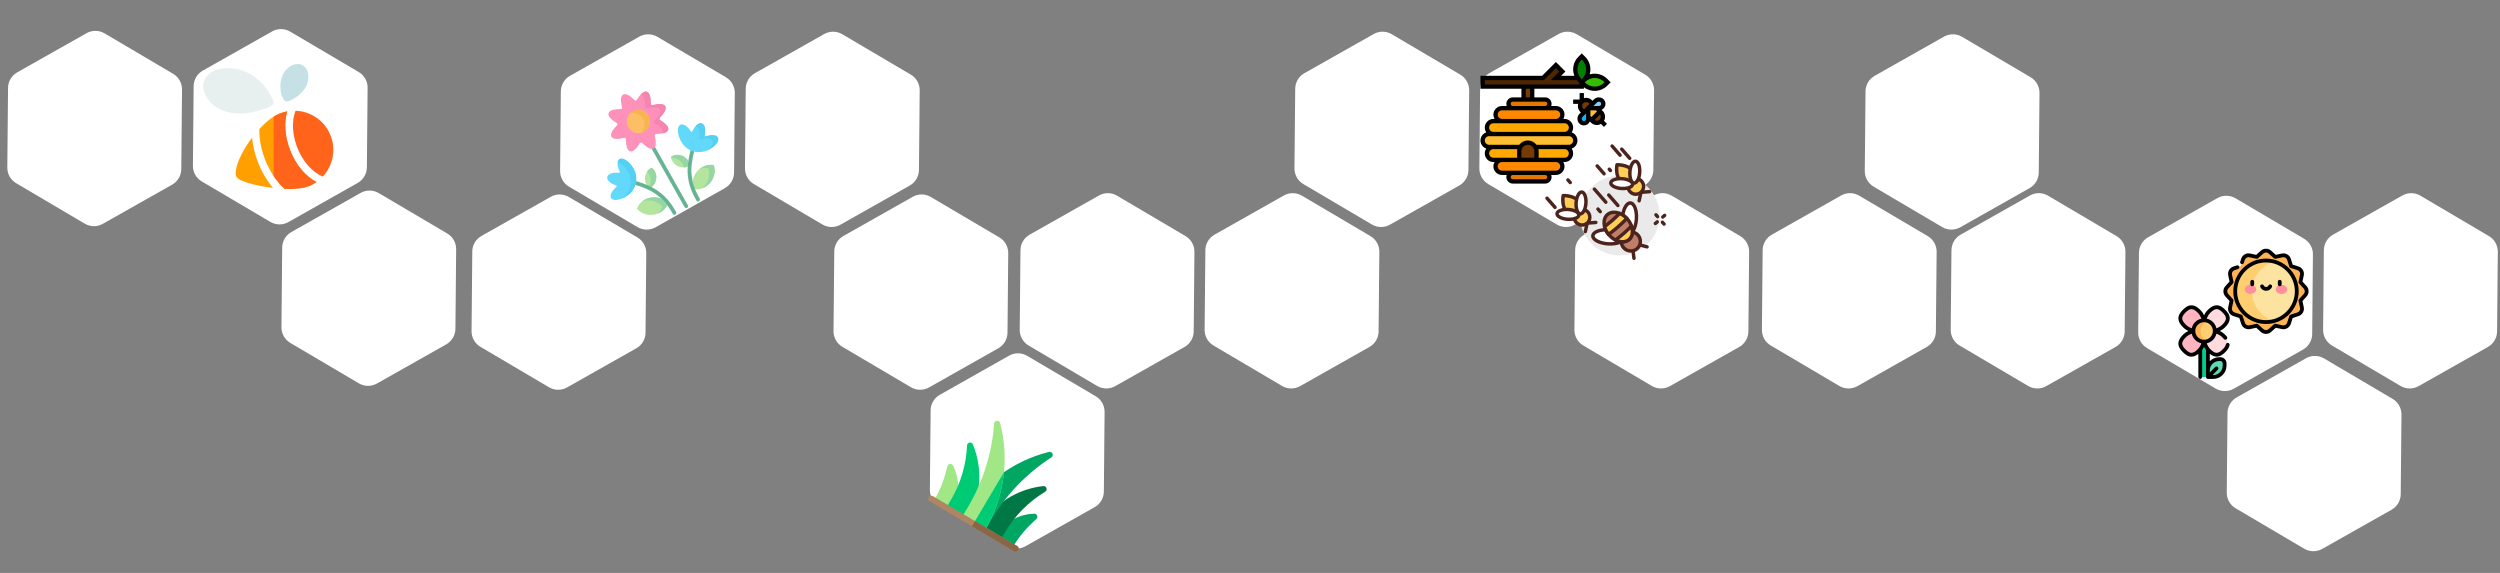 <svg width="1920" height="440" viewBox="0 0 1920 440" fill="none" xmlns="http://www.w3.org/2000/svg">
<rect x="0" y="0" width="1920" height="440" fill="#808080" stroke="none"/>
<g clip-path="url(#clip0)">
<path d="M1269.76 130.536L1270.33 69.386C1270.37 64.436 1267.77 59.845 1263.51 57.333L1210.84 26.267C1206.58 23.755 1201.3 23.706 1196.99 26.139L1143.75 56.222C1139.45 58.658 1136.77 63.201 1136.72 68.149L1136.15 129.302C1136.11 134.253 1138.7 138.844 1142.96 141.356L1195.64 172.422C1199.9 174.934 1205.18 174.983 1209.49 172.549L1262.73 142.463C1267.04 140.026 1269.72 135.483 1269.76 130.536Z" fill="white"/>
<path d="M1342.76 254.536L1343.33 193.386C1343.37 188.436 1340.77 183.845 1336.51 181.333L1283.84 150.266C1279.58 147.755 1274.3 147.706 1269.99 150.139L1216.75 180.222C1212.45 182.658 1209.77 187.201 1209.72 192.149L1209.15 253.302C1209.11 258.253 1211.7 262.844 1215.96 265.356L1268.64 296.422C1272.9 298.934 1278.18 298.983 1282.49 296.549L1335.73 266.463C1340.04 264.026 1342.72 259.483 1342.76 254.536Z" fill="white"/>
<path d="M1486.76 254.536L1487.33 193.386C1487.37 188.436 1484.77 183.845 1480.51 181.333L1427.84 150.266C1423.58 147.755 1418.3 147.706 1413.99 150.139L1360.75 180.222C1356.45 182.658 1353.77 187.201 1353.72 192.149L1353.15 253.302C1353.11 258.253 1355.7 262.844 1359.96 265.356L1412.64 296.422C1416.9 298.934 1422.18 298.983 1426.49 296.549L1479.73 266.463C1484.04 264.026 1486.72 259.483 1486.76 254.536Z" fill="white"/>
<path d="M1565.76 132.536L1566.33 71.386C1566.37 66.436 1563.77 61.845 1559.51 59.333L1506.84 28.267C1502.58 25.755 1497.3 25.706 1492.99 28.139L1439.75 58.222C1435.45 60.658 1432.77 65.201 1432.72 70.149L1432.15 131.302C1432.11 136.253 1434.7 140.844 1438.96 143.356L1491.64 174.422C1495.9 176.934 1501.18 176.983 1505.49 174.549L1558.73 144.463C1563.04 142.026 1565.72 137.483 1565.76 132.536Z" fill="white"/>
<path d="M1631.76 254.536L1632.33 193.386C1632.37 188.436 1629.77 183.845 1625.51 181.333L1572.84 150.266C1568.58 147.755 1563.3 147.706 1558.99 150.139L1505.75 180.222C1501.45 182.658 1498.77 187.201 1498.72 192.149L1498.15 253.302C1498.11 258.253 1500.7 262.844 1504.96 265.356L1557.64 296.422C1561.9 298.934 1567.18 298.983 1571.49 296.549L1624.73 266.463C1629.04 264.026 1631.72 259.483 1631.76 254.536Z" fill="white"/>
<path d="M1775.76 256.536L1776.33 195.386C1776.37 190.436 1773.77 185.845 1769.51 183.333L1716.84 152.266C1712.58 149.755 1707.3 149.706 1702.99 152.139L1649.75 182.222C1645.45 184.658 1642.77 189.201 1642.72 194.149L1642.15 255.302C1642.11 260.253 1644.7 264.844 1648.96 267.356L1701.64 298.422C1705.9 300.934 1711.18 300.983 1715.49 298.549L1768.73 268.463C1773.04 266.026 1775.72 261.483 1775.76 256.536Z" fill="white"/>
<path d="M1843.76 379.536L1844.33 318.386C1844.37 313.436 1841.77 308.845 1837.51 306.333L1784.84 275.266C1780.58 272.755 1775.3 272.706 1770.99 275.139L1717.75 305.222C1713.45 307.658 1710.77 312.201 1710.72 317.149L1710.15 378.302C1710.11 383.253 1712.7 387.844 1716.96 390.356L1769.64 421.422C1773.9 423.934 1779.18 423.983 1783.49 421.549L1836.73 391.463C1841.04 389.026 1843.72 384.483 1843.76 379.536Z" fill="white"/>
<path d="M1917.76 254.536L1918.33 193.386C1918.37 188.436 1915.77 183.845 1911.51 181.333L1858.84 150.266C1854.58 147.755 1849.31 147.706 1844.99 150.139L1791.75 180.222C1787.45 182.658 1784.77 187.201 1784.72 192.149L1784.15 253.302C1784.11 258.253 1786.71 262.844 1790.96 265.356L1843.64 296.422C1847.9 298.934 1853.18 298.983 1857.49 296.549L1910.73 266.463C1915.04 264.026 1917.72 259.483 1917.76 254.536Z" fill="white"/>
<g clip-path="url(#clip1)">
<path d="M139.225 129.893L139.787 68.743C139.831 63.793 137.236 59.202 132.976 56.69L80.298 25.623C76.039 23.111 70.766 23.063 66.454 25.496L13.214 55.579C8.908 58.015 6.228 62.558 6.18 67.506L5.615 128.659C5.572 133.61 8.166 138.201 12.425 140.713L65.103 171.779C69.363 174.291 74.637 174.34 78.947 171.906L132.191 141.82C136.498 139.383 139.177 134.84 139.225 129.893Z" fill="white"/>
</g>
<path d="M281.764 128.536L282.325 67.386C282.37 62.436 279.774 57.845 275.515 55.333L222.837 24.267C218.578 21.755 213.305 21.706 208.993 24.139L155.753 54.222C151.446 56.658 148.767 61.201 148.719 66.149L148.154 127.302C148.111 132.253 150.705 136.844 154.964 139.356L207.642 170.422C211.902 172.934 217.176 172.983 221.486 170.549L274.73 140.463C279.037 138.026 281.716 133.483 281.764 128.536Z" fill="white"/>
<path d="M349.764 252.536L350.325 191.386C350.37 186.436 347.774 181.845 343.515 179.333L290.837 148.266C286.578 145.755 281.305 145.706 276.993 148.139L223.753 178.222C219.446 180.658 216.767 185.201 216.719 190.149L216.154 251.302C216.111 256.253 218.705 260.844 222.964 263.356L275.642 294.422C279.902 296.934 285.176 296.983 289.486 294.549L342.73 264.463C347.037 262.026 349.716 257.483 349.764 252.536Z" fill="white"/>
<path d="M495.764 255.536L496.325 194.386C496.37 189.436 493.774 184.845 489.515 182.333L436.837 151.266C432.578 148.755 427.305 148.706 422.993 151.139L369.753 181.222C365.446 183.658 362.767 188.201 362.719 193.149L362.154 254.302C362.111 259.253 364.705 263.844 368.964 266.356L421.642 297.422C425.902 299.934 431.176 299.983 435.486 297.549L488.73 267.463C493.037 265.026 495.716 260.483 495.764 255.536Z" fill="white"/>
<path d="M563.764 132.536L564.325 71.386C564.37 66.436 561.774 61.845 557.515 59.333L504.837 28.267C500.578 25.755 495.305 25.706 490.993 28.139L437.753 58.222C433.446 60.658 430.767 65.201 430.719 70.149L430.154 131.302C430.111 136.253 432.705 140.844 436.964 143.356L489.642 174.422C493.902 176.934 499.176 176.983 503.486 174.549L556.73 144.463C561.037 142.026 563.716 137.483 563.764 132.536Z" fill="white"/>
<path d="M705.764 130.536L706.326 69.386C706.37 64.436 703.775 59.845 699.515 57.333L646.837 26.267C642.578 23.755 637.305 23.706 632.993 26.139L579.753 56.222C575.446 58.658 572.767 63.201 572.719 68.149L572.154 129.302C572.111 134.253 574.705 138.844 578.964 141.356L631.642 172.422C635.902 174.934 641.176 174.983 645.486 172.549L698.73 142.463C703.037 140.026 705.716 135.483 705.764 130.536Z" fill="white"/>
<path d="M773.764 255.536L774.326 194.386C774.37 189.436 771.775 184.845 767.515 182.333L714.837 151.266C710.578 148.755 705.305 148.706 700.993 151.139L647.753 181.222C643.446 183.658 640.767 188.201 640.719 193.149L640.154 254.302C640.111 259.253 642.705 263.844 646.964 266.356L699.642 297.422C703.902 299.934 709.176 299.983 713.486 297.549L766.73 267.463C771.037 265.026 773.716 260.483 773.764 255.536Z" fill="white"/>
<path d="M847.764 377.536L848.326 316.386C848.37 311.436 845.775 306.845 841.515 304.333L788.837 273.266C784.578 270.755 779.305 270.706 774.993 273.139L721.753 303.222C717.446 305.658 714.767 310.201 714.719 315.149L714.154 376.302C714.111 381.253 716.705 385.844 720.964 388.356L773.642 419.422C777.902 421.934 783.176 421.983 787.486 419.549L840.73 389.463C845.037 387.026 847.716 382.483 847.764 377.536Z" fill="white"/>
<path d="M916.764 254.536L917.326 193.386C917.37 188.436 914.775 183.845 910.515 181.333L857.837 150.266C853.578 147.755 848.305 147.706 843.993 150.139L790.753 180.222C786.446 182.658 783.767 187.201 783.719 192.149L783.154 253.302C783.111 258.253 785.705 262.844 789.964 265.356L842.642 296.422C846.902 298.934 852.176 298.983 856.486 296.549L909.73 266.463C914.037 264.026 916.716 259.483 916.764 254.536Z" fill="white"/>
<path d="M1058.76 254.536L1059.33 193.386C1059.37 188.436 1056.77 183.845 1052.51 181.333L999.837 150.266C995.578 147.755 990.305 147.706 985.993 150.139L932.753 180.222C928.446 182.658 925.767 187.201 925.719 192.149L925.154 253.302C925.111 258.253 927.705 262.844 931.964 265.356L984.642 296.422C988.902 298.934 994.176 298.983 998.486 296.549L1051.73 266.463C1056.04 264.026 1058.72 259.483 1058.76 254.536Z" fill="white"/>
<path d="M1127.76 130.536L1128.33 69.386C1128.37 64.436 1125.77 59.845 1121.51 57.333L1068.84 26.267C1064.58 23.755 1059.3 23.706 1054.99 26.139L1001.75 56.222C997.446 58.658 994.767 63.201 994.719 68.149L994.153 129.302C994.111 134.253 996.705 138.844 1000.96 141.356L1053.64 172.422C1057.9 174.934 1063.18 174.983 1067.49 172.549L1120.73 142.463C1125.04 140.026 1127.72 135.483 1127.76 130.536Z" fill="white"/>
<g clip-path="url(#clip2)">
<path d="M184.071 87.22C187.077 87.22 190.191 86.904 193.325 86.282C194.884 85.973 198.185 85.117 201.481 84.078C207.838 82.073 208.846 81.069 209.33 80.587C210.241 79.679 210.454 78.283 209.855 77.145C209.478 76.431 209.15 75.77 208.832 75.13C208.142 73.742 207.49 72.431 206.486 70.823C204.695 67.951 202.993 65.833 200.612 63.51C197.669 60.639 194.838 58.072 189.985 55.741C185.424 53.55 179.878 52.294 174.765 52.294C166.771 52.294 160.488 55.292 157.525 60.519C154.68 65.538 155.817 71.379 160.904 77.878C163.988 81.82 170.266 84.896 174.794 86.086C177.655 86.839 180.777 87.219 184.07 87.22H184.071Z" fill="#E7F0EF"/>
<path d="M220.417 77.941C220.571 77.941 220.729 77.929 220.885 77.903C223.365 77.502 228.226 74.033 228.272 74C230.452 72.394 232.138 70.698 233.736 68.501C237.038 63.962 237.833 57.824 235.669 53.575C234.236 50.762 231.694 49.148 228.693 49.148C226.67 49.148 224.53 49.879 222.329 51.318C218.453 53.851 216.011 58.343 215.451 63.965C214.982 68.678 215.946 73.525 217.964 76.614C218.512 77.451 219.438 77.941 220.417 77.941Z" fill="#C5E1E6"/>
<path d="M253.713 103.599C249.172 92.637 238.74 85.45 226.95 85.059C223.969 92.67 224.401 103.169 228.207 113.081C232.358 123.89 240.013 132.502 247.928 135.587C255.689 127.237 258.353 114.801 253.713 103.599V103.599Z" fill="#FF641A"/>
<path d="M222.737 115.182C218.766 104.843 218.054 94.156 220.602 85.522C218.506 85.902 216.45 86.507 214.45 87.336C209.758 89.278 204.379 93.451 199.177 99.063C199.028 106.544 200.49 114.473 203.476 122.252C206.97 131.346 212.258 139.303 218.486 145.018C219.783 145.072 221.051 145.104 222.268 145.104C228.749 145.104 233.857 144.349 237.449 142.861C239.462 142.028 241.334 140.997 243.057 139.805C234.629 135.441 227.062 126.443 222.737 115.182Z" fill="#FF9F00"/>
<path d="M193.576 105.766C193.094 106.405 192.617 107.052 192.144 107.712C185.124 117.517 180.931 127.19 180.931 133.589C180.931 136.401 183.845 137.981 186.382 139.044C188.813 140.062 192.189 141.081 196.146 141.991C200.472 142.986 205.134 143.775 209.711 144.31C204.927 138.686 200.891 131.862 198.007 124.352C195.638 118.181 194.149 111.902 193.576 105.766V105.766Z" fill="#FF9F00"/>
<path d="M222.737 115.182C218.766 104.843 218.054 94.156 220.602 85.522C218.506 85.902 216.45 86.507 214.45 87.336C213.082 87.902 211.656 88.659 210.193 89.585V135.257C212.672 138.952 215.468 142.25 218.486 145.019C219.783 145.073 221.05 145.104 222.268 145.104C228.749 145.104 233.856 144.349 237.449 142.862C239.462 142.028 241.334 140.998 243.057 139.805C234.629 135.441 227.062 126.443 222.737 115.182V115.182Z" fill="#FF641A"/>
</g>
<g clip-path="url(#clip3)">
<path fill-rule="evenodd" clip-rule="evenodd" d="M512.987 156.351C511.359 160.624 507.285 164.016 502.097 164.851C497.265 165.631 492.652 163.998 489.71 160.899C488.989 160.142 489.011 160.282 489.456 159.337C491.276 155.471 495.147 152.473 499.978 151.693C505.167 150.858 510.101 152.799 512.987 156.351V156.351Z" fill="#B3E59F"/>
<path fill-rule="evenodd" clip-rule="evenodd" d="M532.528 145.298C537.029 146.104 542.035 144.36 545.424 140.344C548.582 136.605 549.559 131.809 548.419 127.69C548.141 126.683 548.25 126.774 547.211 126.669C542.959 126.237 538.396 128.01 535.239 131.749C531.849 135.765 530.971 140.994 532.528 145.298V145.298Z" fill="#B3E59F"/>
<path fill-rule="evenodd" clip-rule="evenodd" d="M498.848 144.522C501.575 143.316 503.64 140.545 504.001 137.135C504.337 133.962 503.115 131.015 500.992 129.207C500.476 128.767 500.563 128.775 499.965 129.101C497.511 130.419 495.694 133.043 495.358 136.216C494.998 139.626 496.438 142.768 498.848 144.522Z" fill="#B3E59F"/>
<path fill-rule="evenodd" clip-rule="evenodd" d="M529.674 127.085C527.236 128.801 523.797 129.143 520.689 127.696C517.796 126.349 515.9 123.783 515.444 121.032C515.333 120.364 515.295 120.443 515.882 120.098C518.276 118.673 521.461 118.468 524.354 119.815C527.463 121.263 529.413 124.116 529.674 127.085V127.085Z" fill="#B3E59F"/>
<path d="M487.87 141.96C487.099 141.722 486.664 140.906 486.897 140.138C487.135 139.367 487.951 138.931 488.724 139.162C495.357 141.173 500.863 143.35 505.893 147.07C510.925 150.794 514.69 154.739 519.245 162.792C519.643 163.495 519.391 164.388 518.687 164.786C517.984 165.184 517.093 164.937 516.695 164.234C512.351 156.552 508.848 152.891 504.156 149.42C499.461 145.944 494.216 143.879 487.87 141.96V141.96Z" fill="#66B394"/>
<path fill-rule="evenodd" clip-rule="evenodd" d="M466.337 135.884C467.051 132.929 471.99 132.451 474.412 132.639C476.495 132.803 476.26 132.466 475.468 130.751C474.462 128.578 473.261 123.947 475.703 122.26C478.105 120.704 482.684 123.502 485.927 128.505C490.882 136.14 488.857 145.65 481.222 150.605C476.217 153.856 470.899 154.542 469.338 152.143C467.755 149.546 470.914 145.718 472.762 144.138C474.334 142.791 473.898 142.694 472.164 142.059C469.923 141.234 465.797 138.797 466.337 135.884V135.884Z" fill="#62D9FA"/>
<path fill-rule="evenodd" clip-rule="evenodd" d="M474.385 124.462C474.578 123.475 475.012 122.714 475.703 122.26C478.105 120.704 482.684 123.502 485.927 128.505C490.882 136.14 488.857 145.65 481.222 150.605C480.097 151.337 478.96 151.936 477.853 152.396C484.755 147.303 486.435 138.242 481.677 130.909C479.491 127.54 476.707 125.171 474.385 124.462V124.462Z" fill="#54D0F2"/>
<path d="M530.296 115.646C530.497 114.865 531.291 114.39 532.069 114.586C532.853 114.779 533.327 115.573 533.134 116.356C531.509 122.784 530.577 128.343 531.137 134.157C531.695 139.967 533.028 144.855 537.373 152.537C537.771 153.24 537.524 154.13 536.821 154.528C536.117 154.926 535.222 154.682 534.824 153.979C530.269 145.926 528.827 140.667 528.228 134.435C527.632 128.208 528.602 122.367 530.296 115.646V115.646Z" fill="#66B394"/>
<path fill-rule="evenodd" clip-rule="evenodd" d="M539.021 94.771C536.174 93.876 533.278 97.695 532.192 99.836C531.149 101.882 530.979 101.514 529.79 99.783C528.448 97.838 525.163 94.582 522.519 95.779C519.948 97.036 519.987 102.402 522.604 107.759C526.595 115.94 535.789 119.104 543.969 115.113C549.334 112.498 552.662 108.294 551.41 105.72C550.085 103.187 545.633 103.683 543.41 104.374C542.856 104.541 541.307 105.233 541.143 104.346C541.053 103.85 541.422 102.299 541.485 101.634C541.679 99.469 541.465 95.685 539.021 94.771V94.771Z" fill="#62D9FA"/>
<path d="M500.233 113.887C499.835 113.184 500.079 112.288 500.783 111.89C501.491 111.49 502.384 111.742 502.782 112.445L528.309 157.664C528.707 158.368 528.46 159.258 527.751 159.659C527.048 160.057 526.158 159.81 525.76 159.106L500.233 113.887Z" fill="#66B394"/>
<path fill-rule="evenodd" clip-rule="evenodd" d="M478.556 72.596C481.154 71.229 485.008 74.602 486.672 76.262C488.533 78.123 488.94 77.066 490.06 75.223C491.206 73.347 494.051 69.741 496.633 70.38C499.368 71.224 499.769 76.15 499.761 78.463C499.755 81.004 500.297 81.041 502.637 80.455C504.826 79.905 509.548 79.224 510.983 81.593C512.299 84.087 509.127 87.903 507.502 89.516C505.711 91.286 506.068 91.739 508.114 92.961C510.045 94.114 513.862 96.993 513.2 99.669C512.358 102.398 507.433 102.798 505.125 102.8C502.631 102.799 502.573 103.417 503.135 105.681C503.683 107.864 504.342 112.593 501.985 114.016C499.448 115.355 495.706 112.148 494.058 110.516C491.987 108.463 491.611 109.598 490.346 111.611C489.199 113.43 486.429 116.854 483.916 116.234C481.278 115.417 480.783 110.673 480.786 108.419C480.789 105.625 480.219 105.584 477.654 106.221C475.509 106.748 470.952 107.315 469.565 105.021C468.236 102.503 471.419 98.718 473.052 97.095C475.161 94.999 473.995 94.659 471.966 93.377C470.15 92.236 466.728 89.458 467.348 86.944C468.177 84.249 473.127 83.79 475.414 83.807C477.993 83.824 477.978 83.247 477.396 80.924C476.85 78.745 476.214 74.01 478.556 72.596V72.596Z" fill="#FD91BA"/>
<path fill-rule="evenodd" clip-rule="evenodd" d="M494.666 101.076C498.95 98.653 500.465 93.191 498.045 88.912C495.624 84.632 490.159 83.112 485.875 85.535C481.596 87.956 480.083 93.423 482.504 97.702C484.924 101.981 490.387 103.497 494.666 101.076Z" fill="#FCBF66"/>
<path fill-rule="evenodd" clip-rule="evenodd" d="M503.251 91.92C501.46 93.691 501.818 94.143 503.864 95.365C505.795 96.518 509.611 99.397 508.95 102.074C508.907 102.212 508.855 102.344 508.792 102.469C510.763 102.085 512.698 101.29 513.2 99.67C513.862 96.993 510.045 94.114 508.114 92.961C506.068 91.739 505.71 91.286 507.502 89.516C509.127 87.903 512.299 84.087 510.983 81.593C509.548 79.225 504.825 79.905 502.637 80.456C500.297 81.042 499.755 81.005 499.761 78.463C499.769 76.15 499.368 71.224 496.633 70.38C495.013 69.979 493.288 71.248 491.947 72.712C492.094 72.725 492.239 72.745 492.382 72.784C495.118 73.628 495.519 78.554 495.511 80.868C495.504 83.409 496.047 83.446 498.387 82.86C500.575 82.309 505.298 81.629 506.733 83.997C508.049 86.491 504.877 90.307 503.251 91.92V91.92Z" fill="#F585B0"/>
<path fill-rule="evenodd" clip-rule="evenodd" d="M494.666 101.076C498.96 98.648 500.471 93.2 498.045 88.912C495.616 84.618 490.169 83.107 485.875 85.535C485.143 85.95 484.487 86.454 483.916 87.031C487.702 86.111 491.783 87.759 493.795 91.316C495.803 94.867 495.113 99.214 492.375 101.985C493.163 101.793 493.928 101.493 494.666 101.076V101.076Z" fill="#F7B551"/>
<path fill-rule="evenodd" clip-rule="evenodd" d="M551.41 105.72C550.085 103.187 545.633 103.682 543.41 104.374C542.856 104.541 541.307 105.233 541.142 104.346C541.053 103.85 541.422 102.299 541.484 101.634C541.679 99.469 541.465 95.684 539.021 94.771C537.247 94.21 535.45 95.487 534.087 97.046C534.316 97.057 534.544 97.1 534.771 97.175C537.215 98.089 537.428 101.873 537.234 104.038C537.171 104.703 536.802 106.254 536.892 106.75C537.056 107.637 538.605 106.945 539.159 106.778C541.383 106.087 545.835 105.591 547.159 108.124C548.129 110.12 546.343 113.102 542.993 115.557C543.315 115.419 543.645 115.271 543.969 115.113C549.334 112.497 552.662 108.294 551.41 105.72V105.72Z" fill="#54D0F2"/>
<path fill-rule="evenodd" clip-rule="evenodd" d="M548.418 127.69C548.141 126.683 548.25 126.774 547.211 126.669C543.784 126.323 540.158 127.401 537.223 129.793C539.098 129.127 541.059 128.882 542.961 129.073C544 129.178 543.891 129.087 544.168 130.094C545.309 134.213 544.332 139.009 541.174 142.748C540.561 143.476 539.893 144.127 539.189 144.704C541.502 143.879 543.68 142.411 545.424 140.344C548.582 136.605 549.559 131.809 548.418 127.69Z" fill="#95D6A4"/>
<path fill-rule="evenodd" clip-rule="evenodd" d="M528.612 123.71C527.698 122.084 526.236 120.691 524.354 119.815C521.461 118.468 518.276 118.673 515.882 120.097C515.295 120.442 515.333 120.364 515.444 121.032C515.461 121.131 515.482 121.234 515.499 121.332C517.012 121.24 518.595 121.521 520.104 122.219C522.892 123.517 524.752 125.951 525.294 128.583C526.29 128.522 527.258 128.299 528.148 127.929C528.24 126.528 528.397 125.129 528.612 123.71V123.71Z" fill="#95D6A4"/>
<path fill-rule="evenodd" clip-rule="evenodd" d="M504.001 137.135C504.337 133.962 503.115 131.014 500.992 129.206C500.476 128.767 500.563 128.775 499.965 129.1C498.79 129.733 497.759 130.666 496.97 131.812C498.948 133.632 500.075 136.48 499.75 139.539C499.624 140.743 499.284 141.863 498.778 142.869C499.309 143.122 499.836 143.377 500.357 143.648C502.312 142.212 503.71 139.882 504.001 137.135V137.135Z" fill="#95D6A4"/>
<path fill-rule="evenodd" clip-rule="evenodd" d="M508.084 152.674C505.67 151.623 502.865 151.23 499.978 151.693C497.303 152.125 494.928 153.233 493.029 154.791C493.886 154.484 494.788 154.247 495.728 154.097C500.916 153.262 505.85 155.203 508.737 158.755C507.948 160.823 506.58 162.69 504.796 164.158C508.212 162.932 510.925 160.532 512.433 157.586C510.996 155.664 509.579 154.08 508.084 152.674V152.674Z" fill="#95D6A4"/>
</g>
<g clip-path="url(#clip4)">
<path d="M796.516 395.911C796.118 394.996 795.184 394.433 794.189 394.508L792.309 394.651C780.816 395.526 770.447 401.968 764.573 411.885L764.414 412.154L777.857 420.118L778.016 419.849C782.127 412.909 787.219 406.619 793.151 401.153L795.955 398.569C796.689 397.893 796.914 396.826 796.516 395.911V395.911Z" fill="#00A763"/>
<path d="M732.752 359.371L731.974 357.654C731.562 356.745 730.62 356.196 729.626 356.287C728.632 356.377 727.805 357.087 727.564 358.056L726.646 361.757C724.702 369.585 721.632 377.073 717.521 384.013L717.362 384.282L730.805 392.246L730.965 391.977C736.839 382.06 737.508 369.871 732.752 359.371V359.371Z" fill="#A2E786"/>
<path d="M751.953 370.705C752.665 360.716 751.017 350.545 747.187 341.293C746.766 340.276 745.695 339.689 744.611 339.882C743.528 340.074 742.724 340.994 742.679 342.093C742.079 356.787 737.799 371.242 730.304 383.894L726.772 389.857L742.904 399.413L743.064 399.144C748.168 390.528 751.242 380.694 751.953 370.705V370.705Z" fill="#00CB75"/>
<path d="M803.704 374.887C803.352 373.844 802.323 373.187 801.229 373.306C791.274 374.392 781.562 377.834 773.144 383.257C764.725 388.681 757.578 396.102 752.474 404.718L752.315 404.987L768.447 414.543L771.979 408.581C779.474 395.928 790.094 385.23 802.692 377.643C803.635 377.076 804.056 375.929 803.704 374.887V374.887Z" fill="#007845"/>
<path d="M808.307 348.412C807.847 347.358 806.691 346.794 805.577 347.079L805.147 347.189C791.139 350.774 778.193 357.026 766.668 365.769C766.426 365.952 766.222 366.181 766.068 366.442L745.752 400.737L756.507 407.108L760.998 399.527C772.463 380.173 788.518 363.503 807.428 351.319C808.394 350.697 808.766 349.465 808.307 348.412V348.412Z" fill="#00A763"/>
<path d="M770.494 367.371C772.512 353.264 771.743 339.112 768.209 325.307L768.099 324.877C767.814 323.763 766.764 323.02 765.619 323.123C764.474 323.226 763.573 324.144 763.491 325.291C761.892 347.729 754.986 369.819 743.521 389.173L738.871 397.023L756.348 407.376L756.507 407.107C763.77 394.847 768.476 381.478 770.494 367.371Z" fill="#A2E786"/>
<path d="M771.068 362.599L747.609 402.2L756.348 407.376L756.507 407.107C763.77 394.847 768.476 381.478 770.494 367.371C770.721 365.781 770.911 364.19 771.068 362.599Z" fill="#00CB75"/>
<path d="M778.813 423.409L714.017 385.024C712.903 384.365 712.535 382.927 713.195 381.813C713.854 380.7 715.292 380.332 716.406 380.991L781.202 419.376C782.316 420.035 782.684 421.473 782.024 422.587C781.365 423.7 779.927 424.068 778.813 423.409Z" fill="#AF8663"/>
<path d="M781.202 419.376L748.804 400.184L746.415 404.217L778.813 423.409C779.927 424.068 781.365 423.7 782.024 422.587C782.684 421.473 782.316 420.035 781.202 419.376Z" fill="#896645"/>
</g>
<g clip-path="url(#clip5)">
<path d="M1223.75 142.365C1210.99 153.499 1209.67 172.871 1220.8 185.633C1231.93 198.396 1251.31 199.716 1264.07 188.582C1276.83 177.448 1278.15 158.076 1267.02 145.314C1255.88 132.551 1236.51 131.231 1223.75 142.365Z" fill="#EAEAEA"/>
<path d="M1247.65 179.903C1244.6 182.566 1244.28 187.198 1246.94 190.25C1249.61 193.302 1254.24 193.618 1257.29 190.955C1260.34 188.293 1260.66 183.66 1258 180.608C1255.33 177.556 1250.7 177.241 1247.65 179.903Z" fill="#BF7E68"/>
<path d="M1246.77 178.899C1250.37 175.757 1255.86 176.131 1259 179.732C1262.14 183.333 1261.77 188.819 1258.17 191.96C1254.57 195.102 1249.08 194.728 1245.94 191.127C1242.8 187.526 1243.17 182.04 1246.77 178.899ZM1256.41 189.951C1258.91 187.776 1259.17 183.978 1256.99 181.485C1254.82 178.992 1251.02 178.733 1248.53 180.908C1246.03 183.083 1245.77 186.88 1247.95 189.374C1250.12 191.867 1253.92 192.126 1256.41 189.951Z" fill="#4C241D"/>
<path d="M1245.99 167.481C1245.54 174.093 1247.58 179.616 1250.56 179.819C1253.53 180.022 1256.31 174.827 1256.76 168.216C1257.21 161.604 1255.16 156.081 1252.19 155.878C1249.22 155.675 1246.44 160.87 1245.99 167.481Z" fill="white"/>
<path d="M1249.03 155.773C1250.04 154.898 1251.14 154.476 1252.28 154.553C1256.1 154.814 1258.6 160.729 1258.08 168.313C1257.57 175.897 1254.29 181.418 1250.46 181.157C1246.63 180.896 1244.14 174.981 1244.65 167.397C1244.88 164.015 1245.7 160.856 1246.96 158.501C1247.58 157.349 1248.28 156.433 1249.03 155.773ZM1251.96 177.928C1252.46 177.492 1252.96 176.818 1253.42 175.952C1254.51 173.923 1255.22 171.146 1255.42 168.132C1255.63 165.119 1255.3 162.27 1254.5 160.113C1253.85 158.356 1252.95 157.272 1252.09 157.213C1251.24 157.154 1250.2 158.106 1249.31 159.758C1248.23 161.787 1247.52 164.564 1247.31 167.579C1246.86 174.172 1248.95 178.382 1250.64 178.497C1251.05 178.525 1251.5 178.324 1251.96 177.928V177.928Z" fill="#4C241D"/>
<path d="M1223.33 181.054C1223.13 184.028 1228.32 186.804 1234.93 187.255C1241.54 187.705 1247.07 185.659 1247.27 182.685C1247.47 179.711 1242.28 176.935 1235.67 176.484C1229.06 176.033 1223.53 178.079 1223.33 181.054Z" fill="white"/>
<path d="M1223.64 177.925C1224.4 177.266 1225.4 176.697 1226.62 176.244C1229.13 175.317 1232.37 174.933 1235.75 175.164C1243.33 175.68 1248.86 178.957 1248.6 182.786C1248.33 186.614 1242.42 189.113 1234.84 188.596C1227.25 188.078 1221.73 184.801 1221.99 180.973C1222.07 179.835 1222.64 178.801 1223.64 177.925V177.925ZM1245.19 183.827C1245.65 183.432 1245.91 183.013 1245.94 182.605C1246.05 180.911 1242.16 178.273 1235.57 177.824C1232.56 177.619 1229.71 177.945 1227.55 178.744C1225.79 179.395 1224.71 180.297 1224.65 181.154C1224.59 182.012 1225.54 183.051 1227.2 183.935C1229.23 185.019 1232 185.729 1235.02 185.935C1238.03 186.14 1240.88 185.813 1243.04 185.014C1243.96 184.674 1244.69 184.264 1245.19 183.827V183.827Z" fill="#4C241D"/>
<path d="M1253.4 192.58C1253.59 192.413 1253.83 192.299 1254.11 192.263C1254.84 192.168 1255.5 192.683 1255.6 193.413L1256.22 198.181C1256.32 198.91 1255.8 199.579 1255.07 199.675C1254.34 199.77 1253.67 199.255 1253.57 198.524L1252.95 193.757C1252.89 193.298 1253.08 192.863 1253.4 192.58Z" fill="#4C241D"/>
<path d="M1234.5 164.832C1230.62 168.221 1231.2 175.241 1235.8 180.513C1240.39 185.784 1247.27 187.311 1251.16 183.922C1255.04 180.534 1254.46 173.513 1249.86 168.242C1245.26 162.97 1238.39 161.444 1234.5 164.832Z" fill="#BF7E68"/>
<path d="M1233.63 163.828C1238.06 159.961 1245.79 161.548 1250.87 167.365C1255.94 173.182 1256.46 181.061 1252.03 184.927C1247.6 188.794 1239.87 187.207 1234.79 181.39C1229.72 175.573 1229.19 167.694 1233.63 163.828ZM1250.28 182.918C1253.6 180.018 1252.97 173.828 1248.86 169.118C1244.75 164.409 1238.7 162.937 1235.38 165.837C1232.05 168.737 1232.69 174.927 1236.8 179.637C1240.91 184.346 1246.95 185.818 1250.28 182.918Z" fill="#4C241D"/>
<path d="M1259.43 187.322C1259.75 187.039 1260.21 186.917 1260.65 187.039L1265.29 188.3C1266 188.493 1266.42 189.226 1266.23 189.937C1266.04 190.648 1265.3 191.067 1264.59 190.874L1259.96 189.612C1259.24 189.42 1258.83 188.687 1259.02 187.976C1259.09 187.712 1259.24 187.489 1259.43 187.322V187.322Z" fill="#4C241D"/>
<path d="M1249.4 167.75C1247.74 165.99 1245.83 164.689 1243.88 163.907C1242.14 165.691 1240.28 167.459 1238.3 169.186C1236.32 170.914 1234.32 172.512 1232.31 173.996C1232.82 176.034 1233.85 178.105 1235.37 179.988C1237.82 178.245 1240.27 176.318 1242.68 174.21C1245.1 172.102 1247.34 169.935 1249.4 167.75V167.75Z" fill="#FFCE56"/>
<path d="M1231.44 172.992C1231.46 172.969 1231.49 172.947 1231.52 172.925C1235.63 169.882 1239.35 166.633 1242.92 162.975C1243.31 162.574 1243.87 162.469 1244.37 162.669C1246.55 163.541 1248.62 164.982 1250.37 166.835C1250.85 167.347 1250.85 168.15 1250.37 168.664C1246.09 173.206 1241.23 177.45 1236.14 181.074C1235.57 181.484 1234.77 181.375 1234.33 180.825C1232.73 178.84 1231.59 176.591 1231.02 174.321C1230.9 173.832 1231.06 173.32 1231.44 172.992V172.992ZM1239.18 170.191C1237.49 171.667 1235.7 173.118 1233.85 174.513C1234.25 175.754 1234.87 176.982 1235.66 178.136C1239.86 175.044 1243.89 171.53 1247.53 167.78C1246.49 166.842 1245.36 166.07 1244.18 165.498C1242.55 167.14 1240.87 168.716 1239.18 170.191V170.191Z" fill="#4C241D"/>
<path d="M1253 173.58C1251.15 175.491 1249.18 177.386 1247.07 179.234C1244.95 181.078 1242.81 182.784 1240.67 184.349C1244.44 186.256 1248.5 186.24 1251.16 183.923C1253.82 181.602 1254.38 177.578 1253 173.58Z" fill="#FFCE56"/>
<path d="M1252.12 172.575C1252.44 172.299 1252.87 172.186 1253.28 172.278C1253.74 172.378 1254.11 172.706 1254.26 173.144C1255.87 177.807 1255.02 182.322 1252.03 184.927C1249.05 187.528 1244.47 187.763 1240.07 185.539C1239.66 185.33 1239.38 184.92 1239.34 184.458C1239.3 183.997 1239.51 183.545 1239.88 183.274C1244.14 180.162 1248.08 176.749 1252.04 172.653C1252.06 172.626 1252.09 172.6 1252.12 172.575ZM1250.28 182.918C1251.99 181.426 1252.69 178.966 1252.28 176.203C1249.39 179.061 1246.47 181.603 1243.37 183.992C1246.04 184.771 1248.57 184.406 1250.28 182.918Z" fill="#4C241D"/>
<path d="M1259.36 146.682C1259.58 146.497 1259.85 146.379 1260.14 146.358L1266.79 145.866C1267.52 145.81 1268.16 146.362 1268.22 147.097C1268.27 147.83 1267.72 148.47 1266.99 148.524L1261.34 148.943L1260.15 154.485C1260 155.207 1259.29 155.665 1258.57 155.511C1257.85 155.358 1257.39 154.65 1257.55 153.929L1258.94 147.409C1259 147.119 1259.15 146.867 1259.36 146.682V146.682Z" fill="#4C241D"/>
<path d="M1250.32 143.049C1250.29 144.487 1250.75 145.94 1251.77 147.11C1253.95 149.607 1257.74 149.865 1260.24 147.687C1262.74 145.508 1263 141.718 1260.82 139.221C1259.8 138.052 1258.42 137.394 1256.99 137.227C1256.51 135.109 1255.3 132.754 1253.44 130.618C1249.57 126.179 1241.83 126.587 1241.83 126.587C1241.83 126.587 1240.38 134.193 1244.25 138.632C1246.12 140.769 1248.28 142.287 1250.32 143.049V143.049Z" fill="#FFCE56"/>
<path d="M1240.96 125.583C1241.18 125.392 1241.46 125.272 1241.76 125.256C1242.11 125.237 1250.19 124.869 1254.44 129.742C1256.15 131.695 1257.41 133.912 1258.06 136.067C1259.53 136.425 1260.84 137.215 1261.82 138.345C1264.48 141.392 1264.16 146.034 1261.12 148.691C1258.07 151.349 1253.43 151.033 1250.77 147.986C1249.78 146.857 1249.18 145.451 1249.02 143.953C1246.98 143.016 1244.95 141.462 1243.25 139.508C1239 134.636 1240.46 126.673 1240.52 126.338C1240.58 126.035 1240.74 125.773 1240.96 125.583V125.583ZM1259.36 146.682C1261.3 144.99 1261.5 142.036 1259.81 140.098C1259.06 139.237 1258 138.688 1256.84 138.55C1256.27 138.485 1255.82 138.072 1255.69 137.521C1255.24 135.524 1254.08 133.384 1252.43 131.495C1249.85 128.534 1245.13 128.007 1243 127.926C1242.79 130.05 1242.67 134.795 1245.26 137.755C1246.91 139.645 1248.87 141.081 1250.79 141.8C1251.31 141.999 1251.66 142.509 1251.65 143.075C1251.63 144.251 1252.03 145.373 1252.78 146.233C1254.47 148.172 1257.42 148.373 1259.36 146.682Z" fill="#4C241D"/>
<path d="M1237.12 140.419C1236.98 142.498 1240.61 144.439 1245.23 144.754C1249.85 145.069 1253.71 143.639 1253.86 141.56C1254 139.48 1250.37 137.54 1245.75 137.225C1241.12 136.91 1237.26 138.34 1237.12 140.419Z" fill="white"/>
<path d="M1237.07 137.955C1238.78 136.464 1242.01 135.639 1245.83 135.899C1251.36 136.276 1255.38 138.751 1255.18 141.656C1254.98 144.561 1250.66 146.468 1245.13 146.09C1242.71 145.925 1240.45 145.335 1238.75 144.429C1236.73 143.348 1235.67 141.893 1235.78 140.333C1235.84 139.431 1236.3 138.625 1237.07 137.955ZM1252.15 142.052C1252.38 141.85 1252.51 141.65 1252.52 141.474C1252.58 140.616 1250.01 138.857 1245.65 138.559C1241.28 138.263 1238.5 139.658 1238.44 140.515C1238.42 140.863 1238.89 141.481 1240.01 142.078C1241.36 142.799 1243.29 143.292 1245.31 143.43C1248.78 143.665 1251.25 142.834 1252.15 142.052V142.052Z" fill="#4C241D"/>
<path d="M1251.77 131.969C1251.46 136.591 1252.89 140.452 1254.97 140.594C1257.04 140.735 1258.99 137.104 1259.3 132.482C1259.62 127.861 1258.19 123.999 1256.11 123.858C1254.03 123.716 1252.09 127.348 1251.77 131.969Z" fill="white"/>
<path d="M1253.66 123.484C1254.43 122.813 1255.29 122.468 1256.19 122.53C1257.75 122.636 1259.05 123.879 1259.84 126.03C1260.51 127.831 1260.79 130.157 1260.62 132.576C1260.25 138.107 1257.77 142.127 1254.87 141.928C1251.96 141.73 1250.05 137.412 1250.43 131.882C1250.69 128.07 1251.95 124.974 1253.66 123.484V123.484ZM1255.67 138.979C1256.57 138.197 1257.73 135.865 1257.96 132.395C1258.1 130.374 1257.87 128.39 1257.34 126.955C1256.9 125.769 1256.36 125.213 1256.01 125.19C1255.15 125.134 1253.39 127.697 1253.09 132.063C1252.79 136.43 1254.19 139.209 1255.05 139.268C1255.22 139.28 1255.44 139.181 1255.67 138.979Z" fill="#4C241D"/>
<path d="M1218.06 170.327C1218.27 170.142 1218.55 170.025 1218.84 170.003L1225.49 169.511C1226.22 169.456 1226.86 170.007 1226.92 170.742C1226.97 171.476 1226.42 172.116 1225.69 172.17L1220.03 172.588L1218.85 178.131C1218.7 178.853 1217.99 179.31 1217.27 179.157C1216.55 179.004 1216.09 178.295 1216.25 177.575L1217.63 171.054C1217.7 170.764 1217.85 170.512 1218.06 170.327V170.327Z" fill="#4C241D"/>
<path d="M1209.02 166.694C1208.99 168.132 1209.45 169.585 1210.47 170.755C1212.65 173.252 1216.44 173.51 1218.94 171.332C1221.44 169.153 1221.69 165.363 1219.52 162.866C1218.5 161.697 1217.12 161.039 1215.69 160.872C1215.21 158.754 1214 156.399 1212.14 154.263C1208.26 149.824 1200.53 150.232 1200.53 150.232C1200.53 150.232 1199.08 157.838 1202.95 162.277C1204.81 164.414 1206.98 165.932 1209.02 166.694Z" fill="#FFCE56"/>
<path d="M1199.66 149.228C1199.87 149.037 1200.15 148.917 1200.46 148.901C1200.8 148.882 1208.89 148.514 1213.14 153.387C1214.85 155.34 1216.11 157.557 1216.76 159.712C1218.22 160.07 1219.54 160.86 1220.52 161.99C1223.18 165.037 1222.86 169.679 1219.82 172.336C1216.77 174.994 1212.13 174.678 1209.47 171.631C1208.48 170.502 1207.88 169.096 1207.72 167.598C1205.67 166.661 1203.65 165.107 1201.95 163.154C1197.7 158.281 1199.16 150.318 1199.22 149.983C1199.28 149.68 1199.44 149.418 1199.66 149.228ZM1218.06 170.327C1220 168.636 1220.2 165.681 1218.51 163.743C1217.76 162.882 1216.7 162.333 1215.54 162.195C1214.97 162.13 1214.51 161.717 1214.39 161.166C1213.94 159.169 1212.78 157.029 1211.13 155.14C1208.55 152.179 1203.83 151.652 1201.7 151.571C1201.49 153.695 1201.37 158.44 1203.96 161.4C1205.6 163.29 1207.57 164.726 1209.48 165.445C1210.01 165.644 1210.36 166.154 1210.35 166.72C1210.33 167.896 1210.73 169.018 1211.48 169.878C1213.17 171.817 1216.12 172.018 1218.06 170.327V170.327Z" fill="#4C241D"/>
<path d="M1195.82 164.057C1195.68 166.136 1199.31 168.077 1203.93 168.392C1208.55 168.707 1212.42 167.277 1212.56 165.198C1212.7 163.119 1209.07 161.178 1204.45 160.863C1199.82 160.548 1195.96 161.978 1195.82 164.057Z" fill="white"/>
<path d="M1195.77 161.6C1197.48 160.109 1200.71 159.284 1204.53 159.544C1210.06 159.921 1214.08 162.396 1213.88 165.301C1213.68 168.205 1209.36 170.111 1203.83 169.735C1201.41 169.57 1199.14 168.98 1197.45 168.074C1195.43 166.993 1194.37 165.538 1194.48 163.979C1194.54 163.076 1195 162.27 1195.77 161.6V161.6ZM1210.85 165.697C1211.08 165.495 1211.2 165.295 1211.22 165.119C1211.28 164.261 1208.71 162.502 1204.34 162.204C1199.98 161.908 1197.2 163.303 1197.14 164.16C1197.11 164.508 1197.59 165.126 1198.71 165.723C1200.06 166.444 1201.99 166.937 1204.01 167.075C1207.48 167.31 1209.95 166.479 1210.85 165.697V165.697Z" fill="#4C241D"/>
<path d="M1210.47 155.607C1210.16 160.229 1211.59 164.09 1213.67 164.232C1215.75 164.374 1217.69 160.742 1218 156.12C1218.32 151.499 1216.89 147.638 1214.81 147.496C1212.73 147.354 1210.79 150.986 1210.47 155.607Z" fill="white"/>
<path d="M1212.35 147.129C1213.12 146.458 1213.98 146.113 1214.89 146.175C1216.45 146.281 1217.74 147.524 1218.54 149.675C1219.21 151.477 1219.49 153.802 1219.32 156.221C1218.95 161.751 1216.47 165.772 1213.56 165.573C1210.66 165.376 1208.75 161.057 1209.13 155.527C1209.39 151.715 1210.65 148.619 1212.35 147.129ZM1214.37 162.624C1215.26 161.842 1216.42 159.51 1216.66 156.04C1216.8 154.019 1216.57 152.035 1216.04 150.6C1215.6 149.414 1215.05 148.858 1214.71 148.835C1213.85 148.779 1212.09 151.342 1211.79 155.708C1211.49 160.075 1212.89 162.854 1213.75 162.913C1213.92 162.925 1214.14 162.826 1214.37 162.624V162.624Z" fill="#4C241D"/>
<path d="M1244.61 113.547C1245.17 113.062 1246.01 113.12 1246.49 113.675L1252.63 120.708C1253.11 121.263 1253.06 122.105 1252.5 122.589C1251.95 123.074 1251.1 123.016 1250.62 122.461L1244.48 115.428C1244 114.873 1244.06 114.031 1244.61 113.547Z" fill="#4C241D"/>
<path d="M1237.21 111.153C1237.77 110.668 1238.61 110.726 1239.1 111.281L1245.23 118.314C1245.72 118.869 1245.66 119.711 1245.1 120.195C1244.55 120.68 1243.71 120.622 1243.22 120.067L1237.09 113.034C1236.6 112.479 1236.66 111.637 1237.21 111.153Z" fill="#4C241D"/>
<path d="M1235.06 128.96C1235.61 128.476 1236.45 128.534 1236.94 129.089L1237.81 130.093C1238.3 130.648 1238.24 131.49 1237.69 131.975C1237.13 132.459 1236.29 132.401 1235.8 131.846L1234.93 130.842C1234.44 130.287 1234.5 129.445 1235.06 128.96Z" fill="#4C241D"/>
<path d="M1225.78 126.438C1226.33 125.954 1227.18 126.012 1227.66 126.566L1232.92 132.595C1233.4 133.15 1233.35 133.992 1232.79 134.476C1232.24 134.961 1231.39 134.903 1230.91 134.348L1225.65 128.32C1225.17 127.765 1225.22 126.923 1225.78 126.438Z" fill="#4C241D"/>
<path d="M1234.65 148.777C1235.21 148.293 1236.05 148.351 1236.53 148.906L1243.54 156.944C1244.03 157.498 1243.97 158.34 1243.42 158.825C1242.86 159.309 1242.02 159.251 1241.53 158.697L1234.52 150.659C1234.04 150.104 1234.1 149.262 1234.65 148.777Z" fill="#4C241D"/>
<path d="M1203.31 137.192C1203.87 136.707 1204.71 136.765 1205.19 137.32L1206.94 139.329C1207.43 139.884 1207.37 140.726 1206.82 141.211C1206.26 141.695 1205.42 141.637 1204.94 141.082L1203.18 139.073C1202.7 138.518 1202.76 137.676 1203.31 137.192Z" fill="#4C241D"/>
<path d="M1187.23 151.216C1187.79 150.732 1188.63 150.79 1189.12 151.344L1195.25 158.378C1195.74 158.932 1195.68 159.774 1195.12 160.259C1194.57 160.743 1193.73 160.686 1193.24 160.131L1187.11 153.098C1186.62 152.543 1186.68 151.701 1187.23 151.216Z" fill="#4C241D"/>
<path d="M1223.62 144.246C1224.18 143.762 1225.02 143.819 1225.5 144.374L1234.27 154.422C1234.75 154.976 1234.69 155.818 1234.14 156.303C1233.58 156.787 1232.74 156.729 1232.26 156.175L1223.49 146.127C1223.01 145.572 1223.06 144.731 1223.62 144.246Z" fill="#4C241D"/>
<path d="M1226.36 159.552C1226.91 159.068 1227.75 159.126 1228.24 159.681L1229.99 161.69C1230.47 162.245 1230.42 163.087 1229.86 163.571C1229.31 164.056 1228.47 163.998 1227.98 163.443L1226.23 161.434C1225.74 160.879 1225.8 160.037 1226.36 159.552Z" fill="#4C241D"/>
<path d="M1275.87 169.657C1276.42 169.172 1277.27 169.23 1277.75 169.785L1278.99 171.207C1279.47 171.762 1279.42 172.603 1278.86 173.088C1278.31 173.572 1277.46 173.515 1276.98 172.96L1275.74 171.538C1275.26 170.983 1275.31 170.141 1275.87 169.657V169.657Z" fill="#4C241D"/>
<path d="M1270.91 163.971C1271.46 163.486 1272.3 163.544 1272.79 164.099L1274.03 165.521C1274.51 166.076 1274.46 166.917 1273.9 167.402C1273.35 167.886 1272.5 167.829 1272.02 167.274L1270.78 165.852C1270.3 165.297 1270.35 164.455 1270.91 163.971Z" fill="#4C241D"/>
<path d="M1276.14 165.665L1277.56 164.425C1278.12 163.94 1278.96 163.998 1279.44 164.553C1279.93 165.108 1279.87 165.95 1279.31 166.434L1277.89 167.674C1277.34 168.159 1276.5 168.101 1276.01 167.546C1275.53 166.991 1275.58 166.149 1276.14 165.665Z" fill="#4C241D"/>
<path d="M1270.45 170.625L1271.88 169.385C1272.43 168.901 1273.27 168.958 1273.76 169.513C1274.24 170.068 1274.18 170.91 1273.63 171.395L1272.21 172.635C1271.65 173.119 1270.81 173.062 1270.33 172.507C1269.84 171.952 1269.9 171.11 1270.45 170.625Z" fill="#4C241D"/>
</g>
<g clip-path="url(#clip6)">
<path d="M1214.8 59.895V66.515H1138.66V59.895H1185L1194.94 49.963L1199.9 54.929L1194.94 59.895H1214.8Z" fill="#502601"/>
<path d="M1214.8 43.342L1216.25 44.797C1218.5 47.045 1219.76 50.094 1219.76 53.273C1219.76 56.453 1218.5 59.501 1216.25 61.749L1214.8 63.204L1213.34 61.749C1211.09 59.501 1209.83 56.453 1209.83 53.273C1209.83 50.094 1211.09 47.045 1213.34 44.797L1214.8 43.342Z" fill="#008100"/>
<path d="M1234.66 63.205L1233.2 64.66C1230.96 66.907 1227.91 68.17 1224.73 68.17C1221.55 68.17 1218.5 66.907 1216.25 64.66L1214.8 63.205L1216.25 61.75C1218.5 59.502 1221.55 58.239 1224.73 58.239C1227.91 58.239 1230.96 59.502 1233.2 61.75L1234.66 63.205Z" fill="#33BC00"/>
<path d="M1170.11 66.515H1176.73V76.446H1170.11V66.515Z" fill="#763A02"/>
<path d="M1153.56 83.067H1194.94C1197.68 83.067 1199.9 85.29 1199.9 88.032C1199.9 90.775 1197.68 92.998 1194.94 92.998H1153.56C1150.81 92.998 1148.59 90.775 1148.59 88.032C1148.59 85.29 1150.81 83.067 1153.56 83.067Z" fill="#FF8800"/>
<path d="M1146.94 92.998H1201.56C1204.3 92.998 1206.52 95.221 1206.52 97.964C1206.52 100.706 1204.3 102.929 1201.56 102.929H1146.94C1144.19 102.929 1141.97 100.706 1141.97 97.964C1141.97 95.221 1144.19 92.998 1146.94 92.998Z" fill="#FFA900"/>
<path d="M1153.56 122.791H1194.94C1197.68 122.791 1199.9 125.014 1199.9 127.757C1199.9 130.499 1197.68 132.722 1194.94 132.722H1153.56C1150.81 132.722 1148.59 130.499 1148.59 127.757C1148.59 125.014 1150.81 122.791 1153.56 122.791Z" fill="#FF8800"/>
<path d="M1146.94 112.86H1201.56C1204.3 112.86 1206.52 115.083 1206.52 117.825C1206.52 120.568 1204.3 122.791 1201.56 122.791H1146.94C1144.19 122.791 1141.97 120.568 1141.97 117.825C1141.97 115.083 1144.19 112.86 1146.94 112.86Z" fill="#FFA900"/>
<path d="M1143.62 102.929H1204.87C1207.61 102.929 1209.83 105.152 1209.83 107.894C1209.83 110.637 1207.61 112.86 1204.87 112.86H1143.62C1140.88 112.86 1138.66 110.637 1138.66 107.894C1138.66 105.152 1140.88 102.929 1143.62 102.929Z" fill="#FEBD33"/>
<path d="M1161.83 76.446H1186.66C1188.49 76.446 1189.97 77.928 1189.97 79.757C1189.97 81.585 1188.49 83.067 1186.66 83.067H1161.83C1160 83.067 1158.52 81.585 1158.52 79.757C1158.52 77.928 1160 76.446 1161.83 76.446Z" fill="#E47700"/>
<path d="M1161.83 132.723H1186.66C1188.49 132.723 1189.97 134.205 1189.97 136.033C1189.97 137.861 1188.49 139.343 1186.66 139.343H1161.83C1160 139.343 1158.52 137.861 1158.52 136.033C1158.52 134.205 1160 132.723 1161.83 132.723Z" fill="#E47700"/>
<path d="M1166.8 122.791H1180.04V116.171C1180.04 112.514 1177.07 109.55 1173.42 109.55C1169.76 109.55 1166.8 112.514 1166.8 116.171V122.791Z" fill="#763A02"/>
<path d="M1221.42 78.101C1219.59 76.273 1216.63 76.273 1214.8 78.101C1212.97 79.93 1212.97 82.894 1214.8 84.722L1216.45 86.377L1223.07 79.756L1221.42 78.101Z" fill="#763A02"/>
<path d="M1216.45 86.38L1223.07 79.759L1228.87 85.553L1222.25 92.174L1216.45 86.38Z" fill="#FEBD33"/>
<path d="M1229.69 86.377L1228.87 85.55L1222.25 92.171L1223.07 92.998C1224.9 94.826 1227.87 94.826 1229.69 92.998C1231.52 91.17 1231.52 88.206 1229.69 86.377Z" fill="#763A02"/>
<path d="M1219.76 83.067L1225.41 77.416C1226.03 76.795 1226.88 76.447 1227.75 76.446H1228.04C1229.87 76.446 1231.35 77.928 1231.35 79.757C1231.35 81.585 1229.87 83.067 1228.04 83.067H1219.76Z" fill="#81D1FE"/>
<path d="M1219.76 83.067L1214.11 88.718C1213.49 89.338 1213.14 90.18 1213.14 91.058V91.343C1213.14 93.171 1214.62 94.653 1216.45 94.653C1218.28 94.653 1219.76 93.171 1219.76 91.343V83.067Z" fill="#08B7FC"/>
<path d="M1234.37 60.578C1231.82 58.012 1228.35 56.573 1224.73 56.583C1223.42 56.583 1222.12 56.771 1220.86 57.141C1221.23 55.885 1221.42 54.582 1221.42 53.273C1221.43 49.652 1219.99 46.179 1217.42 43.626L1214.8 41.001L1212.17 43.626C1208.32 47.445 1207.12 53.203 1209.15 58.238H1198.93L1202.24 54.928L1194.93 47.622L1184.32 58.238H1137V68.169H1168.45V74.79H1161.83C1159.09 74.79 1156.87 77.013 1156.87 79.755C1156.87 80.321 1156.97 80.88 1157.17 81.411H1153.56C1149.9 81.411 1146.93 84.375 1146.93 88.031C1146.94 89.197 1147.26 90.34 1147.85 91.342H1146.93C1143.28 91.343 1140.32 94.308 1140.32 97.965C1140.32 99.285 1140.71 100.574 1141.45 101.668C1138.01 102.845 1136.18 106.585 1137.36 110.023C1138.01 111.948 1139.53 113.46 1141.45 114.119C1139.4 117.149 1140.2 121.264 1143.23 123.311C1144.32 124.05 1145.61 124.445 1146.93 124.445H1147.85C1147.26 125.447 1146.94 126.59 1146.93 127.756C1146.93 131.412 1149.9 134.376 1153.56 134.376H1157.17C1156.97 134.906 1156.87 135.466 1156.87 136.031C1156.87 138.774 1159.09 140.997 1161.83 140.997H1186.66C1189.4 140.997 1191.62 138.774 1191.62 136.031C1191.62 135.466 1191.52 134.906 1191.32 134.376H1194.93C1198.59 134.376 1201.56 131.412 1201.56 127.756C1201.55 126.59 1201.23 125.447 1200.64 124.445H1201.56C1205.21 124.444 1208.17 121.478 1208.17 117.822C1208.17 116.502 1207.78 115.212 1207.04 114.119C1210.48 112.942 1212.31 109.202 1211.13 105.764C1210.48 103.839 1208.96 102.327 1207.04 101.668C1209.09 98.638 1208.29 94.523 1205.26 92.476C1204.17 91.737 1202.88 91.342 1201.56 91.342H1200.64C1201.23 90.34 1201.55 89.197 1201.56 88.031C1201.56 84.375 1198.59 81.411 1194.93 81.411H1191.32C1191.52 80.88 1191.62 80.321 1191.62 79.755C1191.62 77.013 1189.4 74.79 1186.66 74.79H1178.38V68.169H1216.45V67.01C1221.88 71.171 1229.54 70.665 1234.37 65.827L1237 63.204L1234.37 60.578ZM1214.51 45.967L1214.8 45.682L1215.08 45.967C1219.12 50.002 1219.12 56.543 1215.08 60.578L1214.8 60.863L1214.51 60.578C1214.03 60.09 1213.59 59.554 1213.21 58.98C1210.49 54.885 1211.04 49.443 1214.51 45.968L1214.51 45.967ZM1143.62 117.825C1143.62 115.996 1145.11 114.514 1146.93 114.514H1165.31C1165.29 114.574 1165.31 114.635 1165.29 114.695C1165.19 115.181 1165.14 115.674 1165.14 116.169V121.135H1146.93C1145.11 121.135 1143.62 119.653 1143.62 117.825ZM1177.69 113.687C1178.14 114.437 1178.38 115.295 1178.38 116.169V121.135H1168.45V116.169C1168.44 113.438 1170.64 111.212 1173.37 111.198C1175.15 111.189 1176.8 112.14 1177.69 113.687ZM1188.31 136.031C1188.31 136.946 1187.57 137.687 1186.66 137.687H1161.83C1160.92 137.687 1160.18 136.946 1160.18 136.031C1160.18 135.117 1160.92 134.376 1161.83 134.376H1186.66C1187.57 134.376 1188.31 135.117 1188.31 136.031ZM1198.25 127.756C1198.25 129.584 1196.76 131.066 1194.93 131.066H1153.56C1151.73 131.066 1150.24 129.584 1150.24 127.756C1150.24 125.927 1151.73 124.445 1153.56 124.445H1194.93C1196.76 124.445 1198.25 125.927 1198.25 127.756ZM1201.56 121.135H1181.69V116.169C1181.69 115.674 1181.64 115.18 1181.54 114.695C1181.53 114.635 1181.54 114.574 1181.52 114.514H1201.56C1203.38 114.514 1204.87 115.996 1204.87 117.825C1204.87 119.653 1203.38 121.135 1201.56 121.135ZM1208.18 107.893C1208.18 109.722 1206.69 111.204 1204.87 111.204H1180C1179.99 111.187 1179.98 111.172 1179.96 111.154C1179.9 111.078 1179.84 111.01 1179.78 110.936C1179.61 110.744 1179.46 110.555 1179.28 110.378C1179.19 110.29 1179.1 110.212 1179.01 110.128C1178.85 109.979 1178.68 109.832 1178.52 109.696C1178.41 109.613 1178.31 109.53 1178.2 109.461C1178.04 109.338 1177.86 109.223 1177.68 109.113C1177.57 109.042 1177.45 108.976 1177.33 108.911C1177.15 108.812 1176.97 108.721 1176.78 108.637C1176.65 108.58 1176.53 108.526 1176.41 108.471C1176.21 108.393 1176.01 108.327 1175.81 108.266C1175.69 108.228 1175.57 108.186 1175.44 108.153C1175.22 108.095 1174.99 108.054 1174.76 108.016C1174.66 107.998 1174.55 107.971 1174.43 107.956C1173.75 107.864 1173.06 107.864 1172.38 107.956C1172.27 107.971 1172.16 107.996 1172.05 108.016C1171.82 108.054 1171.6 108.095 1171.37 108.153C1171.25 108.186 1171.13 108.228 1171 108.266C1170.8 108.329 1170.6 108.393 1170.41 108.471C1170.28 108.521 1170.16 108.575 1170.04 108.637C1169.85 108.723 1169.67 108.812 1169.48 108.911C1169.37 108.976 1169.25 109.044 1169.13 109.113C1168.96 109.223 1168.78 109.338 1168.61 109.461C1168.51 109.537 1168.4 109.613 1168.3 109.696C1168.13 109.832 1167.97 109.979 1167.8 110.128C1167.71 110.211 1167.62 110.293 1167.53 110.378C1167.37 110.555 1167.2 110.744 1167.04 110.936C1166.98 111.01 1166.91 111.078 1166.85 111.154C1166.84 111.171 1166.82 111.186 1166.81 111.204H1143.62C1141.8 111.204 1140.31 109.722 1140.31 107.893C1140.31 106.065 1141.8 104.583 1143.62 104.583H1204.87C1206.69 104.583 1208.18 106.065 1208.18 107.893ZM1204.87 97.962C1204.87 99.791 1203.38 101.273 1201.56 101.273H1146.93C1145.11 101.273 1143.62 99.791 1143.62 97.962C1143.62 96.134 1145.11 94.652 1146.93 94.652H1201.56C1203.38 94.652 1204.87 96.134 1204.87 97.962ZM1198.25 88.031C1198.25 89.86 1196.76 91.342 1194.93 91.342H1153.56C1151.73 91.342 1150.24 89.86 1150.24 88.031C1150.24 86.203 1151.73 84.721 1153.56 84.721H1194.93C1196.76 84.721 1198.25 86.203 1198.25 88.031ZM1186.66 78.1C1187.57 78.1 1188.31 78.841 1188.31 79.755C1188.31 80.669 1187.57 81.411 1186.66 81.411H1161.83C1160.92 81.411 1160.18 80.669 1160.18 79.755C1160.18 78.841 1160.92 78.1 1161.83 78.1H1186.66ZM1175.07 74.79H1171.76V68.169H1175.07V74.79ZM1213.14 64.859H1140.31V61.548H1185.69L1194.93 52.303L1197.56 54.928L1190.94 61.548H1210.98C1211.01 61.596 1211.05 61.635 1211.09 61.681C1211.43 62.115 1211.79 62.529 1212.17 62.919L1212.45 63.204L1213.14 63.889L1213.14 64.859ZM1232.03 63.488C1228 67.523 1221.46 67.523 1217.42 63.488L1217.14 63.204L1217.42 62.919C1221.46 58.885 1228 58.885 1232.03 62.919L1232.32 63.204L1232.03 63.488Z" fill="black"/>
<path d="M1230.86 85.207L1229.98 84.325C1232.5 83.25 1233.68 80.333 1232.6 77.81C1231.82 75.98 1230.03 74.792 1228.04 74.791H1227.75C1226.44 74.788 1225.17 75.312 1224.24 76.246L1223.07 77.416L1222.59 76.931C1220.98 75.333 1218.64 74.721 1216.45 75.326V71.481H1213.14V76.446H1208.18V79.756H1212.02C1211.42 81.942 1212.03 84.284 1213.63 85.892L1214.11 86.377L1212.94 87.547C1212.01 88.476 1211.48 89.74 1211.49 91.058V91.343C1211.49 94.085 1213.71 96.307 1216.46 96.305C1218.44 96.304 1220.24 95.116 1221.02 93.286L1221.9 94.168C1223.92 96.195 1227.05 96.603 1229.52 95.161L1231.83 97.478L1234.17 95.138L1231.86 92.821C1233.28 90.349 1232.87 87.231 1230.86 85.207ZM1227.75 78.101H1228.04C1228.95 78.101 1229.69 78.842 1229.69 79.756C1229.69 80.671 1228.95 81.412 1228.04 81.412H1223.76L1224.24 80.927L1226.58 78.586C1226.9 78.277 1227.32 78.102 1227.75 78.101ZM1220.25 79.271L1220.73 79.756L1218.59 81.895L1216.45 84.037L1215.97 83.552C1214.79 82.369 1214.79 80.456 1215.97 79.273C1217.15 78.095 1219.06 78.095 1220.25 79.273L1220.25 79.271ZM1218.11 91.343C1218.11 92.257 1217.37 92.998 1216.45 92.998C1215.54 92.998 1214.8 92.257 1214.8 91.343V91.058C1214.8 90.619 1214.97 90.199 1215.28 89.888L1217.62 87.547L1218.11 87.062V91.343ZM1221.42 89.002V84.722H1225.7L1226.53 85.549L1222.25 89.83L1221.42 89.002ZM1224.62 92.135L1228.83 87.925C1229.81 89.27 1229.52 91.156 1228.17 92.135C1227.11 92.905 1225.68 92.905 1224.62 92.135Z" fill="black"/>
</g>
<path d="M1743.29 193.62L1747.36 197.306L1752.73 196.152C1754.98 195.669 1757.23 196.966 1757.93 199.153L1759.62 204.382L1764.85 206.069C1767.03 206.774 1768.33 209.02 1767.85 211.267L1766.69 216.639L1770.38 220.714C1771.92 222.418 1771.92 225.012 1770.38 226.716L1766.69 230.791L1767.85 236.163C1768.33 238.409 1767.03 240.655 1764.85 241.36L1759.62 243.047L1757.93 248.277C1757.23 250.463 1754.98 251.76 1752.73 251.277L1747.36 250.123L1743.29 253.809C1741.58 255.35 1738.99 255.35 1737.28 253.809L1733.21 250.123L1727.84 251.277C1725.59 251.76 1723.34 250.463 1722.64 248.277L1720.95 243.047L1715.72 241.36C1713.54 240.655 1712.24 238.409 1712.72 236.163L1713.88 230.791L1710.19 226.716C1708.65 225.012 1708.65 222.418 1710.19 220.714L1713.88 216.639L1712.72 211.267C1712.24 209.02 1713.54 206.774 1715.72 206.069L1720.95 204.382L1722.64 199.153C1723.34 196.966 1725.59 195.669 1727.84 196.152L1733.21 197.306L1737.28 193.62C1738.99 192.08 1741.58 192.08 1743.29 193.62V193.62Z" fill="#FFB357"/>
<path d="M1740.29 247.355C1753.34 247.355 1763.93 236.771 1763.93 223.715C1763.93 210.659 1753.34 200.075 1740.29 200.075C1727.23 200.075 1716.65 210.659 1716.65 223.715C1716.65 236.771 1727.23 247.355 1740.29 247.355Z" fill="#FCE3A0"/>
<path d="M1729.47 223.715C1729.47 212.902 1736.77 203.761 1746.7 200.959C1744.66 200.383 1742.51 200.075 1740.29 200.075C1727.25 200.075 1716.65 210.68 1716.65 223.715C1716.65 236.75 1727.25 247.355 1740.29 247.355C1742.51 247.355 1744.66 247.046 1746.7 246.47C1736.77 243.668 1729.47 234.528 1729.47 223.715V223.715Z" fill="#FFCE71"/>
<path d="M1732.78 222.209C1732.77 224.14 1730.8 225.698 1728.38 225.691C1725.95 225.683 1723.99 224.112 1724 222.182C1724.01 220.251 1725.98 218.692 1728.4 218.7C1730.82 218.707 1732.78 220.279 1732.78 222.209V222.209Z" fill="#FF8E9E"/>
<path d="M1747.79 222.256C1747.79 224.187 1749.75 225.758 1752.17 225.765C1754.59 225.773 1756.56 224.214 1756.57 222.284C1756.58 220.353 1754.62 218.782 1752.19 218.774C1749.77 218.767 1747.8 220.325 1747.79 222.256V222.256Z" fill="#FF8E9E"/>
<path d="M1705.22 275.798H1704.36C1699.53 275.798 1695.61 279.715 1695.61 284.548L1689.8 289.535H1699.75C1704.58 289.535 1708.5 285.618 1708.5 280.785V279.079C1708.5 277.267 1707.03 275.798 1705.22 275.798Z" fill="#5FD9B3"/>
<path d="M1689.8 259.359V289.535H1695.66C1695.66 288.328 1695.66 260.718 1695.66 259.359H1689.8Z" fill="#00CE8E"/>
<path d="M1700.96 254.189C1704.03 252.974 1705.65 252.495 1707.96 250.179C1712.83 245.308 1711.06 242.053 1707.96 238.953C1704.86 235.853 1701.61 234.081 1696.74 238.953C1694.42 241.268 1693.94 242.883 1692.73 245.956V262.422C1693.94 265.495 1694.42 267.109 1696.74 269.425C1701.61 274.297 1704.86 272.525 1707.96 269.425C1711.06 266.325 1712.83 263.07 1707.96 258.198C1705.65 255.883 1704.03 255.404 1700.96 254.189Z" fill="#FFDBE0"/>
<path d="M1692.73 245.957C1691.51 242.884 1691.03 241.269 1688.72 238.954C1683.85 234.082 1680.59 235.854 1677.49 238.954C1674.39 242.054 1672.62 245.309 1677.49 250.18C1679.81 252.496 1681.42 252.974 1684.49 254.19C1681.42 255.405 1679.81 255.884 1677.49 258.199C1672.62 263.071 1674.39 266.326 1677.49 269.426C1680.59 272.526 1683.85 274.298 1688.72 269.426C1691.03 267.11 1691.51 265.496 1692.73 262.423V245.957Z" fill="#FFB5C0"/>
<path d="M1698.54 260.005C1701.75 256.791 1701.75 251.579 1698.54 248.364C1695.32 245.149 1690.11 245.149 1686.9 248.364C1683.68 251.579 1683.68 256.791 1686.9 260.005C1690.11 263.22 1695.32 263.22 1698.54 260.005Z" fill="#FFCE71"/>
<path d="M1690.16 254.189C1690.16 250.639 1692.41 247.613 1695.56 246.458C1694.68 246.134 1693.72 245.957 1692.73 245.957C1688.18 245.957 1684.49 249.642 1684.49 254.189C1684.49 258.736 1688.18 262.422 1692.73 262.422C1693.72 262.422 1694.68 262.245 1695.56 261.921C1692.41 260.765 1690.16 257.74 1690.16 254.189Z" fill="#FFB357"/>
<path d="M1773 223.715C1773 222.24 1772.46 220.825 1771.47 219.731L1768.28 216.213L1769.28 211.575C1769.37 211.163 1769.41 210.743 1769.41 210.324C1769.41 207.739 1767.76 205.469 1765.3 204.675L1760.78 203.219L1759.33 198.703C1758.53 196.241 1756.26 194.587 1753.68 194.587C1753.26 194.587 1752.84 194.631 1752.43 194.72L1747.79 195.717L1744.27 192.534C1743.17 191.545 1741.76 191 1740.29 191C1738.81 191 1737.4 191.545 1736.3 192.534L1732.78 195.716L1728.14 194.72C1727.73 194.631 1727.31 194.587 1726.89 194.587C1724.31 194.587 1722.04 196.241 1721.24 198.703L1720.51 200.966C1720.27 201.736 1720.69 202.562 1721.46 202.81C1722.23 203.058 1723.05 202.636 1723.3 201.866L1724.03 199.602C1724.44 198.354 1725.59 197.516 1726.89 197.516C1727.11 197.516 1727.32 197.539 1727.53 197.584L1732.9 198.738C1733.36 198.837 1733.84 198.708 1734.19 198.392L1738.27 194.707C1738.82 194.206 1739.54 193.93 1740.29 193.93C1741.03 193.93 1741.75 194.206 1742.3 194.707L1746.38 198.393C1746.73 198.709 1747.21 198.837 1747.67 198.738L1753.04 197.584C1753.25 197.539 1753.46 197.516 1753.68 197.516C1754.98 197.516 1756.13 198.355 1756.54 199.603L1758.22 204.832C1758.37 205.28 1758.72 205.632 1759.17 205.777L1764.4 207.463C1765.65 207.865 1766.48 209.015 1766.48 210.324C1766.48 210.536 1766.46 210.75 1766.42 210.959L1765.26 216.331C1765.16 216.792 1765.29 217.272 1765.61 217.621L1769.29 221.696C1769.79 222.251 1770.07 222.967 1770.07 223.715C1770.07 224.462 1769.79 225.179 1769.29 225.733L1765.61 229.809C1765.29 230.158 1765.16 230.638 1765.26 231.099L1766.42 236.471C1766.46 236.68 1766.48 236.894 1766.48 237.106C1766.48 238.415 1765.65 239.564 1764.4 239.967L1759.17 241.653C1758.72 241.798 1758.37 242.149 1758.22 242.598L1756.54 247.827C1756.13 249.075 1754.98 249.913 1753.68 249.913C1753.46 249.913 1753.25 249.891 1753.04 249.846L1747.67 248.691C1747.21 248.593 1746.73 248.721 1746.38 249.037L1742.3 252.723C1741.75 253.224 1741.03 253.5 1740.28 253.5C1739.54 253.5 1738.82 253.224 1738.27 252.723L1734.19 249.037C1733.84 248.721 1733.36 248.593 1732.9 248.691L1727.53 249.846C1727.32 249.891 1727.11 249.913 1726.89 249.913C1725.59 249.913 1724.44 249.075 1724.03 247.827L1722.35 242.598C1722.2 242.149 1721.85 241.798 1721.4 241.653L1716.17 239.967C1714.92 239.564 1714.09 238.415 1714.09 237.106C1714.09 236.894 1714.11 236.68 1714.15 236.471L1715.31 231.099C1715.41 230.638 1715.28 230.158 1714.96 229.809L1711.28 225.733C1710.78 225.179 1710.5 224.462 1710.5 223.715C1710.5 222.968 1710.78 222.251 1711.28 221.697L1714.96 217.622C1715.28 217.272 1715.41 216.792 1715.31 216.331L1714.15 210.959C1714.11 210.75 1714.09 210.537 1714.09 210.324C1714.09 209.016 1714.92 207.866 1716.17 207.463L1718.79 206.619C1719.56 206.371 1719.98 205.545 1719.74 204.775C1719.49 204.005 1718.66 203.582 1717.89 203.83L1715.27 204.675C1712.81 205.469 1711.16 207.739 1711.16 210.324C1711.16 210.743 1711.2 211.164 1711.29 211.575L1712.29 216.213L1709.1 219.732C1708.12 220.826 1707.57 222.241 1707.57 223.716C1707.57 225.191 1708.12 226.605 1709.1 227.699L1712.29 231.218L1711.29 235.856C1711.2 236.267 1711.16 236.688 1711.16 237.106C1711.16 239.691 1712.81 241.962 1715.27 242.756L1719.79 244.212L1721.25 248.727C1722.04 251.189 1724.31 252.844 1726.89 252.844C1727.31 252.844 1727.73 252.799 1728.14 252.711L1732.78 251.714L1736.3 254.896C1737.4 255.886 1738.81 256.43 1740.29 256.43C1741.76 256.43 1743.17 255.886 1744.27 254.896L1747.79 251.714L1752.43 252.711C1752.84 252.799 1753.26 252.844 1753.68 252.844C1756.26 252.844 1758.53 251.189 1759.33 248.727L1760.78 244.212L1765.3 242.756C1767.76 241.962 1769.41 239.691 1769.41 237.106C1769.41 236.687 1769.37 236.267 1769.28 235.856L1768.28 231.218L1771.47 227.699C1772.46 226.604 1773 225.19 1773 223.715V223.715Z" fill="black"/>
<path d="M1729.74 219.816C1730.55 219.816 1731.2 219.16 1731.2 218.351V216.398C1731.2 215.589 1730.55 214.933 1729.74 214.933C1728.93 214.933 1728.27 215.589 1728.27 216.398V218.351C1728.27 219.16 1728.93 219.816 1729.74 219.816Z" fill="black"/>
<path d="M1750.83 219.816C1751.64 219.816 1752.3 219.16 1752.3 218.351V216.398C1752.3 215.589 1751.64 214.933 1750.83 214.933C1750.02 214.933 1749.37 215.589 1749.37 216.398V218.351C1749.37 219.16 1750.02 219.816 1750.83 219.816Z" fill="black"/>
<path d="M1740.38 223.332C1742.27 223.332 1744.02 222.238 1744.83 220.545C1745.18 219.816 1744.87 218.941 1744.14 218.592C1743.41 218.243 1742.54 218.552 1742.19 219.282C1741.86 219.962 1741.15 220.402 1740.38 220.402C1739.61 220.402 1738.9 219.962 1738.58 219.282C1738.23 218.552 1737.36 218.243 1736.63 218.592C1735.9 218.941 1735.59 219.816 1735.94 220.545C1736.75 222.238 1738.49 223.332 1740.38 223.332V223.332Z" fill="black"/>
<path d="M1712.45 244.492C1712.45 241.726 1710.61 239.525 1709 237.917C1707.39 236.309 1705.19 234.463 1702.42 234.463C1700.22 234.463 1698.02 235.593 1695.7 237.917C1694.2 239.417 1693.39 240.672 1692.73 242.085C1692.06 240.672 1691.25 239.417 1689.75 237.917C1687.43 235.592 1685.23 234.462 1683.03 234.462C1680.26 234.462 1678.06 236.309 1676.45 237.917C1674.85 239.525 1673 241.726 1673 244.492C1673 246.692 1674.13 248.891 1676.45 251.216C1677.95 252.716 1679.21 253.526 1680.62 254.189C1679.21 254.853 1677.95 255.663 1676.45 257.163C1674.13 259.488 1673 261.687 1673 263.886C1673 266.652 1674.85 268.853 1676.45 270.461C1678.06 272.07 1680.26 273.916 1683.03 273.916C1684.78 273.916 1686.52 273.2 1688.33 271.743V289.535C1688.33 290.344 1688.99 291 1689.8 291C1690.61 291 1691.26 290.344 1691.26 289.535V268.743C1691.88 267.926 1692.33 267.137 1692.73 266.291C1693.12 267.137 1693.57 267.926 1694.19 268.744V289.534C1694.19 289.583 1694.19 289.632 1694.2 289.68C1694.27 290.419 1694.91 291 1695.66 291H1699.75C1705.38 291 1709.96 286.418 1709.96 280.785V279.079C1709.96 276.462 1707.83 274.333 1705.22 274.333H1704.36C1701.53 274.333 1698.97 275.486 1697.12 277.345V271.743C1698.93 273.2 1700.68 273.916 1702.42 273.916C1705.19 273.916 1707.39 272.07 1709 270.461C1710.33 269.134 1711.91 267.324 1712.34 265.096C1712.49 264.301 1711.97 263.533 1711.18 263.379C1710.38 263.226 1709.61 263.745 1709.46 264.54C1709.24 265.669 1708.46 266.856 1706.93 268.39C1705.11 270.21 1703.76 270.986 1702.42 270.986C1701.04 270.986 1699.52 270.137 1697.77 268.39C1696.15 266.772 1695.54 265.545 1694.79 263.664C1698.48 262.861 1701.4 259.946 1702.2 256.251C1704.13 257.02 1705.3 257.605 1706.93 259.235C1707.31 259.621 1707.66 260.004 1707.96 260.373C1708.47 261 1709.4 261.095 1710.02 260.584C1710.65 260.073 1710.74 259.151 1710.23 258.523C1709.87 258.077 1709.46 257.62 1709 257.163C1707.5 255.663 1706.24 254.853 1704.83 254.19C1706.24 253.526 1707.5 252.716 1709 251.216C1711.32 248.891 1712.45 246.692 1712.45 244.492ZM1678.53 249.144C1676.78 247.397 1675.93 245.875 1675.93 244.492C1675.93 243.156 1676.71 241.809 1678.53 239.989C1680.35 238.169 1681.69 237.392 1683.03 237.392C1684.41 237.392 1685.93 238.242 1687.68 239.989C1689.31 241.619 1689.9 242.786 1690.67 244.714C1686.97 245.517 1684.05 248.433 1683.25 252.128C1681.32 251.358 1680.16 250.774 1678.53 249.144V249.144ZM1683.03 270.986C1681.69 270.986 1680.35 270.21 1678.53 268.39C1676.71 266.57 1675.93 265.223 1675.93 263.886C1675.93 262.503 1676.78 260.982 1678.53 259.235C1680.16 257.605 1681.32 257.02 1683.25 256.251C1684.05 259.946 1686.97 262.861 1690.66 263.664C1689.91 265.545 1689.3 266.772 1687.68 268.39C1685.93 270.137 1684.41 270.986 1683.03 270.986V270.986ZM1704.36 277.263H1705.22C1706.22 277.263 1707.03 278.078 1707.03 279.079V280.785C1707.03 284.802 1703.77 288.07 1699.75 288.07H1699.19L1703.32 283.938C1703.9 283.366 1703.9 282.439 1703.32 281.867C1702.75 281.295 1701.83 281.295 1701.25 281.867L1697.12 285.999V283.702C1697.54 280.082 1700.63 277.263 1704.36 277.263V277.263ZM1692.73 260.957C1688.99 260.957 1685.96 257.921 1685.96 254.189C1685.96 250.458 1688.99 247.421 1692.73 247.421C1696.46 247.421 1699.49 250.458 1699.49 254.189C1699.49 257.921 1696.46 260.957 1692.73 260.957ZM1702.2 252.128C1701.4 248.433 1698.48 245.518 1694.79 244.714C1695.56 242.786 1696.14 241.619 1697.77 239.989C1699.52 238.242 1701.04 237.392 1702.42 237.392C1703.76 237.392 1705.11 238.169 1706.93 239.989C1708.75 241.809 1709.52 243.156 1709.52 244.492C1709.52 245.875 1708.67 247.397 1706.93 249.144C1705.3 250.774 1704.13 251.359 1702.2 252.128Z" fill="black"/>
<path d="M1740.29 248.82C1754.13 248.82 1765.39 237.558 1765.39 223.715C1765.39 209.872 1754.13 198.61 1740.29 198.61C1726.44 198.61 1715.18 209.872 1715.18 223.715C1715.18 237.558 1726.44 248.82 1740.29 248.82ZM1740.29 201.54C1752.51 201.54 1762.46 211.487 1762.46 223.715C1762.46 235.942 1752.51 245.89 1740.29 245.89C1728.06 245.89 1718.11 235.942 1718.11 223.715C1718.11 211.487 1728.06 201.54 1740.29 201.54Z" fill="black"/>
</g>
<defs>
<clipPath id="clip0">
<rect width="1920" height="440" fill="white"/>
</clipPath>
<clipPath id="clip1">
<rect width="150" height="150" fill="white" transform="translate(46.197 -4) rotate(30.53)"/>
</clipPath>
<clipPath id="clip2">
<rect width="100" height="100" fill="white" transform="translate(156 47)"/>
</clipPath>
<clipPath id="clip3">
<rect width="100" height="100" fill="white" transform="translate(435 97.234) rotate(-29.494)"/>
</clipPath>
<clipPath id="clip4">
<rect width="80" height="80" fill="white" transform="translate(752.773 315) rotate(30.642)"/>
</clipPath>
<clipPath id="clip5">
<rect width="100" height="100" fill="white" transform="translate(1310.09 164.355) rotate(138.899)"/>
</clipPath>
<clipPath id="clip6">
<rect width="100" height="100" fill="white" transform="translate(1137 41)"/>
</clipPath>
</defs>
</svg>
